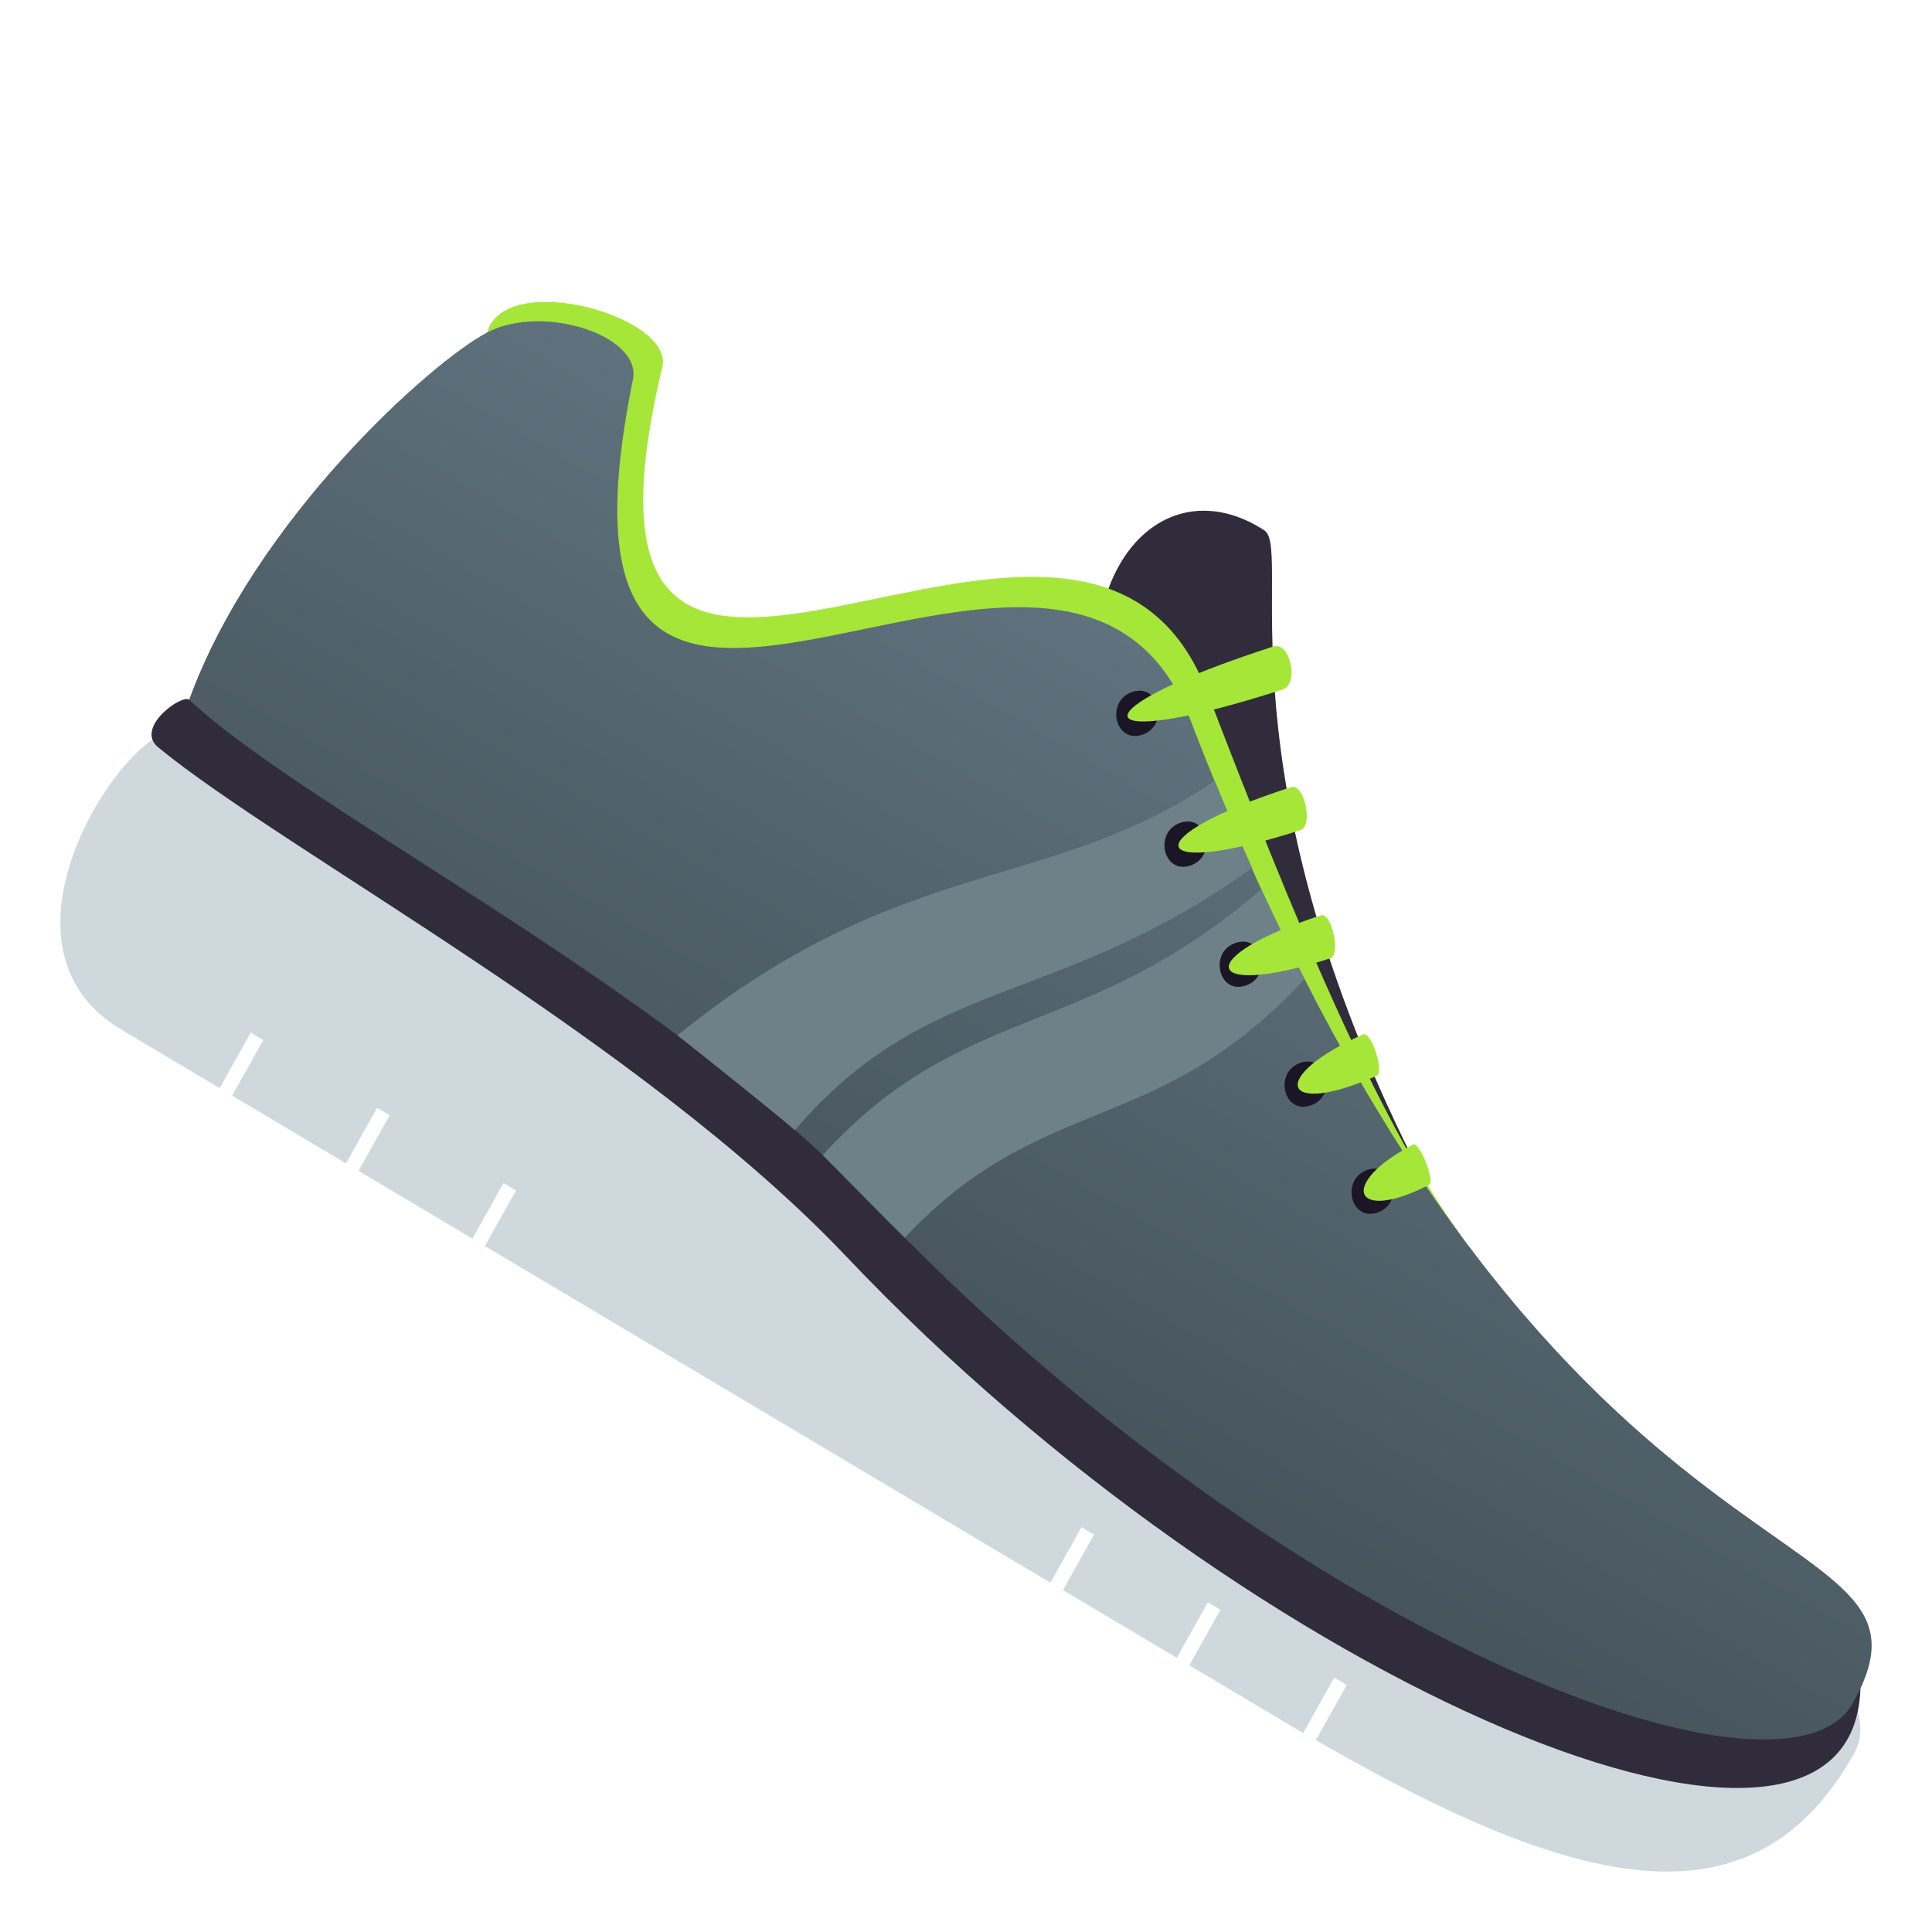 <?xml version="1.0" encoding="utf-8"?>
<!-- Generator: Adobe Illustrator 15.0.0, SVG Export Plug-In . SVG Version: 6.00 Build 0)  -->
<!DOCTYPE svg PUBLIC "-//W3C//DTD SVG 1.1//EN" "http://www.w3.org/Graphics/SVG/1.1/DTD/svg11.dtd">
<svg version="1.1" id="Layer_1" xmlns:x="http://ns.adobe.com/Extensibility/1.0/" xmlns:i="http://ns.adobe.com/AdobeIllustrator/10.0/" xmlns:graph="http://ns.adobe.com/Graphs/1.0/"
	 xmlns="http://www.w3.org/2000/svg" xmlns:xlink="http://www.w3.org/1999/xlink" xmlns:a="http://ns.adobe.com/AdobeSVGViewerExtensions/3.0/"
	 x="0px" y="0px" width="64px" height="64px" viewBox="0 0 64 64" enable-background="new 0 0 64 64" xml:space="preserve">
<path fill="#CFD8DD" d="M5.794,24.25c-1.495-0.282-6.581,6.997-1.774,9.858c1.025,0.609,2.118,1.261,3.257,1.938l1.031-1.84
	l0.414,0.248l-1.031,1.839c1.209,0.72,2.475,1.474,3.771,2.245l1.031-1.841l0.415,0.247l-1.031,1.842
	c1.231,0.732,2.494,1.484,3.771,2.244l1.031-1.84l0.414,0.246l-1.031,1.84c6.525,3.883,13.409,7.98,18.735,11.152l1.03-1.842
	l0.415,0.248l-1.03,1.84c1.38,0.822,2.647,1.576,3.771,2.244l1.031-1.84l0.414,0.246l-1.03,1.842
	c1.628,0.969,2.922,1.738,3.748,2.23c0.009,0.006,0.016,0.008,0.023,0.012l1.03-1.838l0.415,0.246l-1.024,1.828
	c8.548,4.934,14.468,6.443,17.827,0.445C65.514,50.776,8.093,24.686,5.794,24.25z"/>
<path fill="#302C3B" d="M6.266,23.18c-0.241-0.194-1.817,0.927-1.025,1.577c4.169,3.427,15.997,9.697,22.799,16.871
	c13.58,14.322,33.324,22.59,33.59,14.301C42.311,53.306,19.14,22.688,6.266,23.18z"/>
<path fill="#302C3B" d="M41.886,17.571c-5.541-3.619-11.509,8.311,6.374,23.542C39.965,26.441,42.885,18.224,41.886,17.571z"/>
<path fill="#A6E639" d="M21.941,12.162c0.403-1.681-5.205-3.257-5.804-1.147c-1.708,8.131,2.744,22.447,32.24,29.891
	c-2.812-3.91-5.577-10.649-8.386-17.978C35.814,12.024,17.721,29.813,21.941,12.162z"/>
<linearGradient id="SVGID_1_" gradientUnits="userSpaceOnUse" x1="103.932" y1="342.954" x2="103.932" y2="319.341" gradientTransform="matrix(0.866 0.5 -0.5 0.866 112.368 -304.387)">
	<stop  offset="0" style="stop-color:#46545C"/>
	<stop  offset="1" style="stop-color:#5F727D"/>
	<a:midPointStop  offset="0" style="stop-color:#46545C"/>
	<a:midPointStop  offset="0.5" style="stop-color:#46545C"/>
	<a:midPointStop  offset="1" style="stop-color:#5F727D"/>
</linearGradient>
<path fill="url(#SVGID_1_)" d="M20.967,12.572c0.298-1.464-2.991-2.523-4.83-1.558c-1.841,0.963-7.689,6.184-9.871,12.166
	c3.954,3.702,15.714,9.424,22.518,16.598c13.579,14.322,30.314,20.713,32.598,16.635c3.752-6.701-10.331-2.246-21.938-32.54
	C35.267,12.969,17.178,31.207,20.967,12.572z"/>
<path fill="#6E8189" d="M41.479,28.754c-0.415-0.928-0.828-1.884-1.24-2.892c-5.467,3.748-10.36,2.403-17.797,8.435
	c0.708,0.563,3.224,2.557,3.887,3.143C30.765,32.253,34.971,33.414,41.479,28.754z"/>
<path fill="#6E8189" d="M29.97,41.001c4.599-4.896,8.312-3.248,13.246-8.567c-0.361-0.696-1.074-2.224-1.434-2.975
	c-5.843,5.045-9.881,3.701-14.528,8.805C27.501,38.509,29.262,40.312,29.97,41.001z"/>
<path fill="#1A1626" d="M37.83,24.342c-0.902,0.291-1.213-1.132-0.313-1.423C38.42,22.629,38.729,24.052,37.83,24.342z"/>
<path fill="#A6E639" d="M42.492,22.84c-6.646,2.141-6.955,0.717-0.31-1.424C42.737,21.239,43.048,22.662,42.492,22.84z"/>
<path fill="#1A1626" d="M39.424,28.675c-0.901,0.291-1.21-1.132-0.31-1.423C40.015,26.962,40.326,28.385,39.424,28.675z"/>
<path fill="#1A1626" d="M43.404,36.623c-0.902,0.292-1.212-1.131-0.311-1.42C43.994,34.912,44.304,36.335,43.404,36.623z"/>
<path fill="#1A1626" d="M45.621,40.171c-0.9,0.291-1.21-1.133-0.311-1.422C46.214,38.458,46.521,39.88,45.621,40.171z"/>
<path fill="#1A1626" d="M41.254,32.652c-0.902,0.292-1.211-1.133-0.312-1.421C41.845,30.94,42.154,32.363,41.254,32.652z"/>
<path fill="#A6E639" d="M43.081,27.498c-5.182,1.669-5.489,0.244-0.31-1.423C43.205,25.935,43.514,27.359,43.081,27.498z"/>
<path fill="#A6E639" d="M44.067,31.746c-4.271,1.376-4.58-0.047-0.311-1.422C44.114,30.208,44.425,31.632,44.067,31.746z"/>
<path fill="#A6E639" d="M45.605,35.637c-3.173,1.411-3.624,0.04-0.451-1.37C45.42,34.149,45.87,35.519,45.605,35.637z"/>
<path fill="#A6E639" d="M47.34,39.247c-2.506,1.299-3.035-0.031-0.529-1.332C47.021,37.808,47.551,39.138,47.34,39.247z"/>
</svg>
